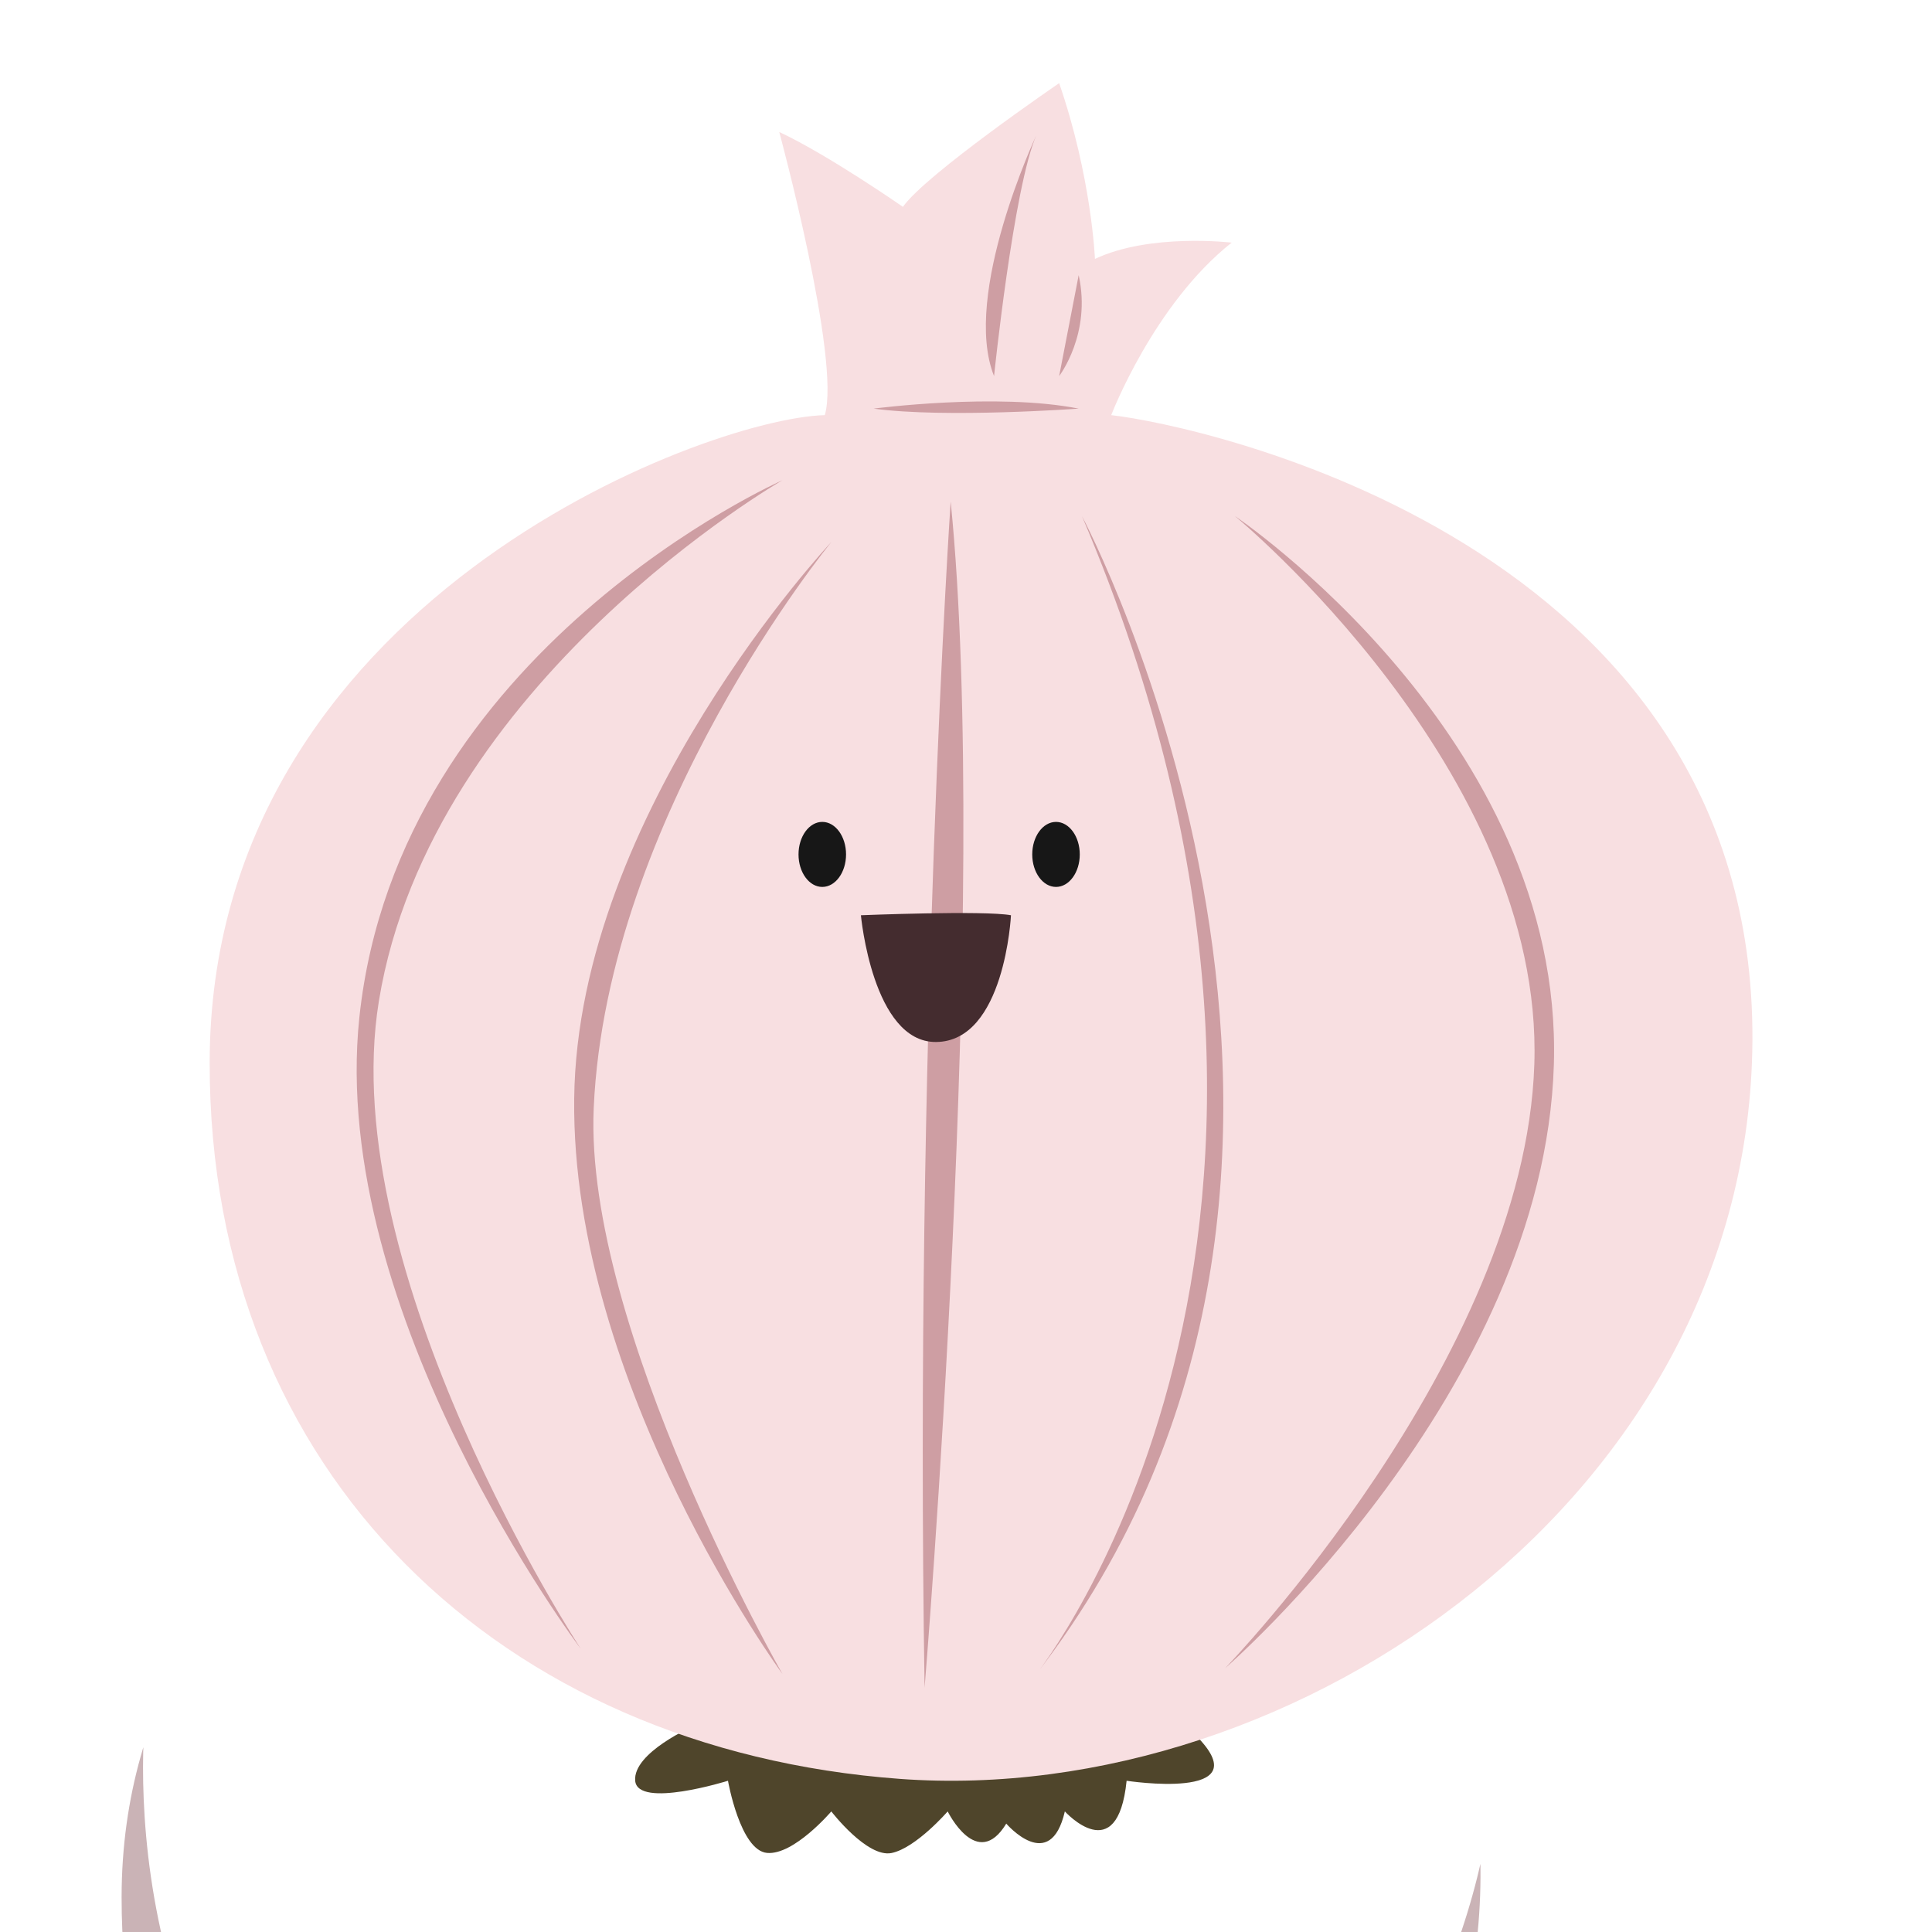 <svg xmlns="http://www.w3.org/2000/svg" width="150" height="150"><defs><clipPath id="a"><path d="M925.598 5230.68c-82.36-2.22-420.496-128.97-420.684-442.94-.168-281.56 200.324-469.65 471.875-489.68 271.55-20.03 581.62 194.31 583.17 505.26 1.69 340.56-378.39 420.69-438.49 427.36 0 0 28.93 75.68 82.35 117.97 0 0-55.64 6.68-93.48-11.13 0 0-2.23 55.65-24.48 120.2 0 0-91.262-62.33-106.844-84.58 0 0-51.196 35.61-84.582 51.19 0 0 42.293-155.81 31.164-193.65z"/></clipPath></defs><path d="M53.866 134.005s-4.738 2.06-4.55 4.253c.19 2.19 7.204 0 7.204 0s.947 5.413 3.032 5.602c2.084.19 4.99-3.222 4.99-3.222s2.78 3.616 4.676 3.23c1.895-.387 4.36-3.23 4.36-3.23s2.287 4.67 4.548.947c0 0 3.41 3.98 4.548-.947 0 0 4.095 4.525 4.795-2.38 0 0 10.24 1.58 5.563-3.328-4.674-4.906-39.167-.925-39.167-.925" fill="#4f452b"/><path d="M64.038 32.23c-9.35.252-47.74 14.642-47.76 50.288-.02 31.965 22.742 53.32 53.57 55.593 30.83 2.275 66.033-22.06 66.21-57.36.19-38.665-42.96-47.762-49.783-48.52 0 0 3.284-8.592 9.35-13.393 0 0-6.318-.758-10.614 1.264 0 0-.252-6.317-2.778-13.646 0 0-10.36 7.077-12.13 9.603 0 0-5.812-4.043-9.602-5.812 0 0 4.8 17.69 3.537 21.985" fill="#f8dfe1"/><g clip-path="url(#a)" transform="matrix(.1 0 0 -.1 -41.05 626.07)"><path d="M525.723 4952.51S483.5 4702.86 667.73 4511.66c184.235-191.21 608.39-72.57 733.57 24.74 125.18 97.31 191.92 335.84 158.66 382.49 0 0 138.44-634.38-425.76-675.81-564.192-41.42-739.427 393.61-608.477 709.43" fill="#cab3b6"/></g><path d="M60.752 37.284s-29.818 13.14-32.85 41.696c-2.447 23.033 17.183 49.024 17.183 49.024s-19.117-29.16-15.668-50.288c4.044-24.764 31.335-40.432 31.335-40.432" fill="#ce9ea3"/><path d="M64.543 42.085S44.833 63.06 44.58 85.297c-.253 22.237 16.172 44.674 16.172 44.674S45.337 103.066 46.096 86.03c1.01-22.716 18.447-43.943 18.447-43.943M84 40.064s26.913 50.54-3.538 89.907c0 0 27.292-34.06 3.54-89.906" fill="#ce9ea3"/><path d="M95.877 40.064s25.523 17.183 24.765 42.58c-.76 25.396-25.523 46.875-25.523 46.875s23.248-24.007 24.006-46.876c.757-22.87-23.25-42.58-23.25-42.58M67.828 31.725s9.574-1.26 15.92 0c0 0-10.36.757-15.92 0M82.232 29.198s2.526-3.286 1.516-7.834l-1.516 7.834M77.178 29.198s1.515-14.657 3.284-18.7c0 0-5.81 12.382-3.284 18.7M73.81 38.93s-2.823 41.795-2.026 92.106c0 0 5.108-61.528 2.025-92.105" fill="#ce9ea3"/><path d="M83.833 66.336c0 1.394-.825 2.525-1.845 2.525-1.018 0-1.845-1.13-1.845-2.524 0-1.394.827-2.525 1.845-2.525 1.02 0 1.845 1.132 1.845 2.526M65.687 66.336c0 1.394-.826 2.525-1.845 2.525-1.02 0-1.845-1.13-1.845-2.524 0-1.394.826-2.525 1.845-2.525 1.02 0 1.845 1.132 1.845 2.526" fill="#171717"/><path d="M66.84 71.06s9.582-.387 11.652 0c0 0-.478 9.81-5.825 9.84-4.92.03-5.826-9.84-5.826-9.84" fill="#442c2f"/></svg>